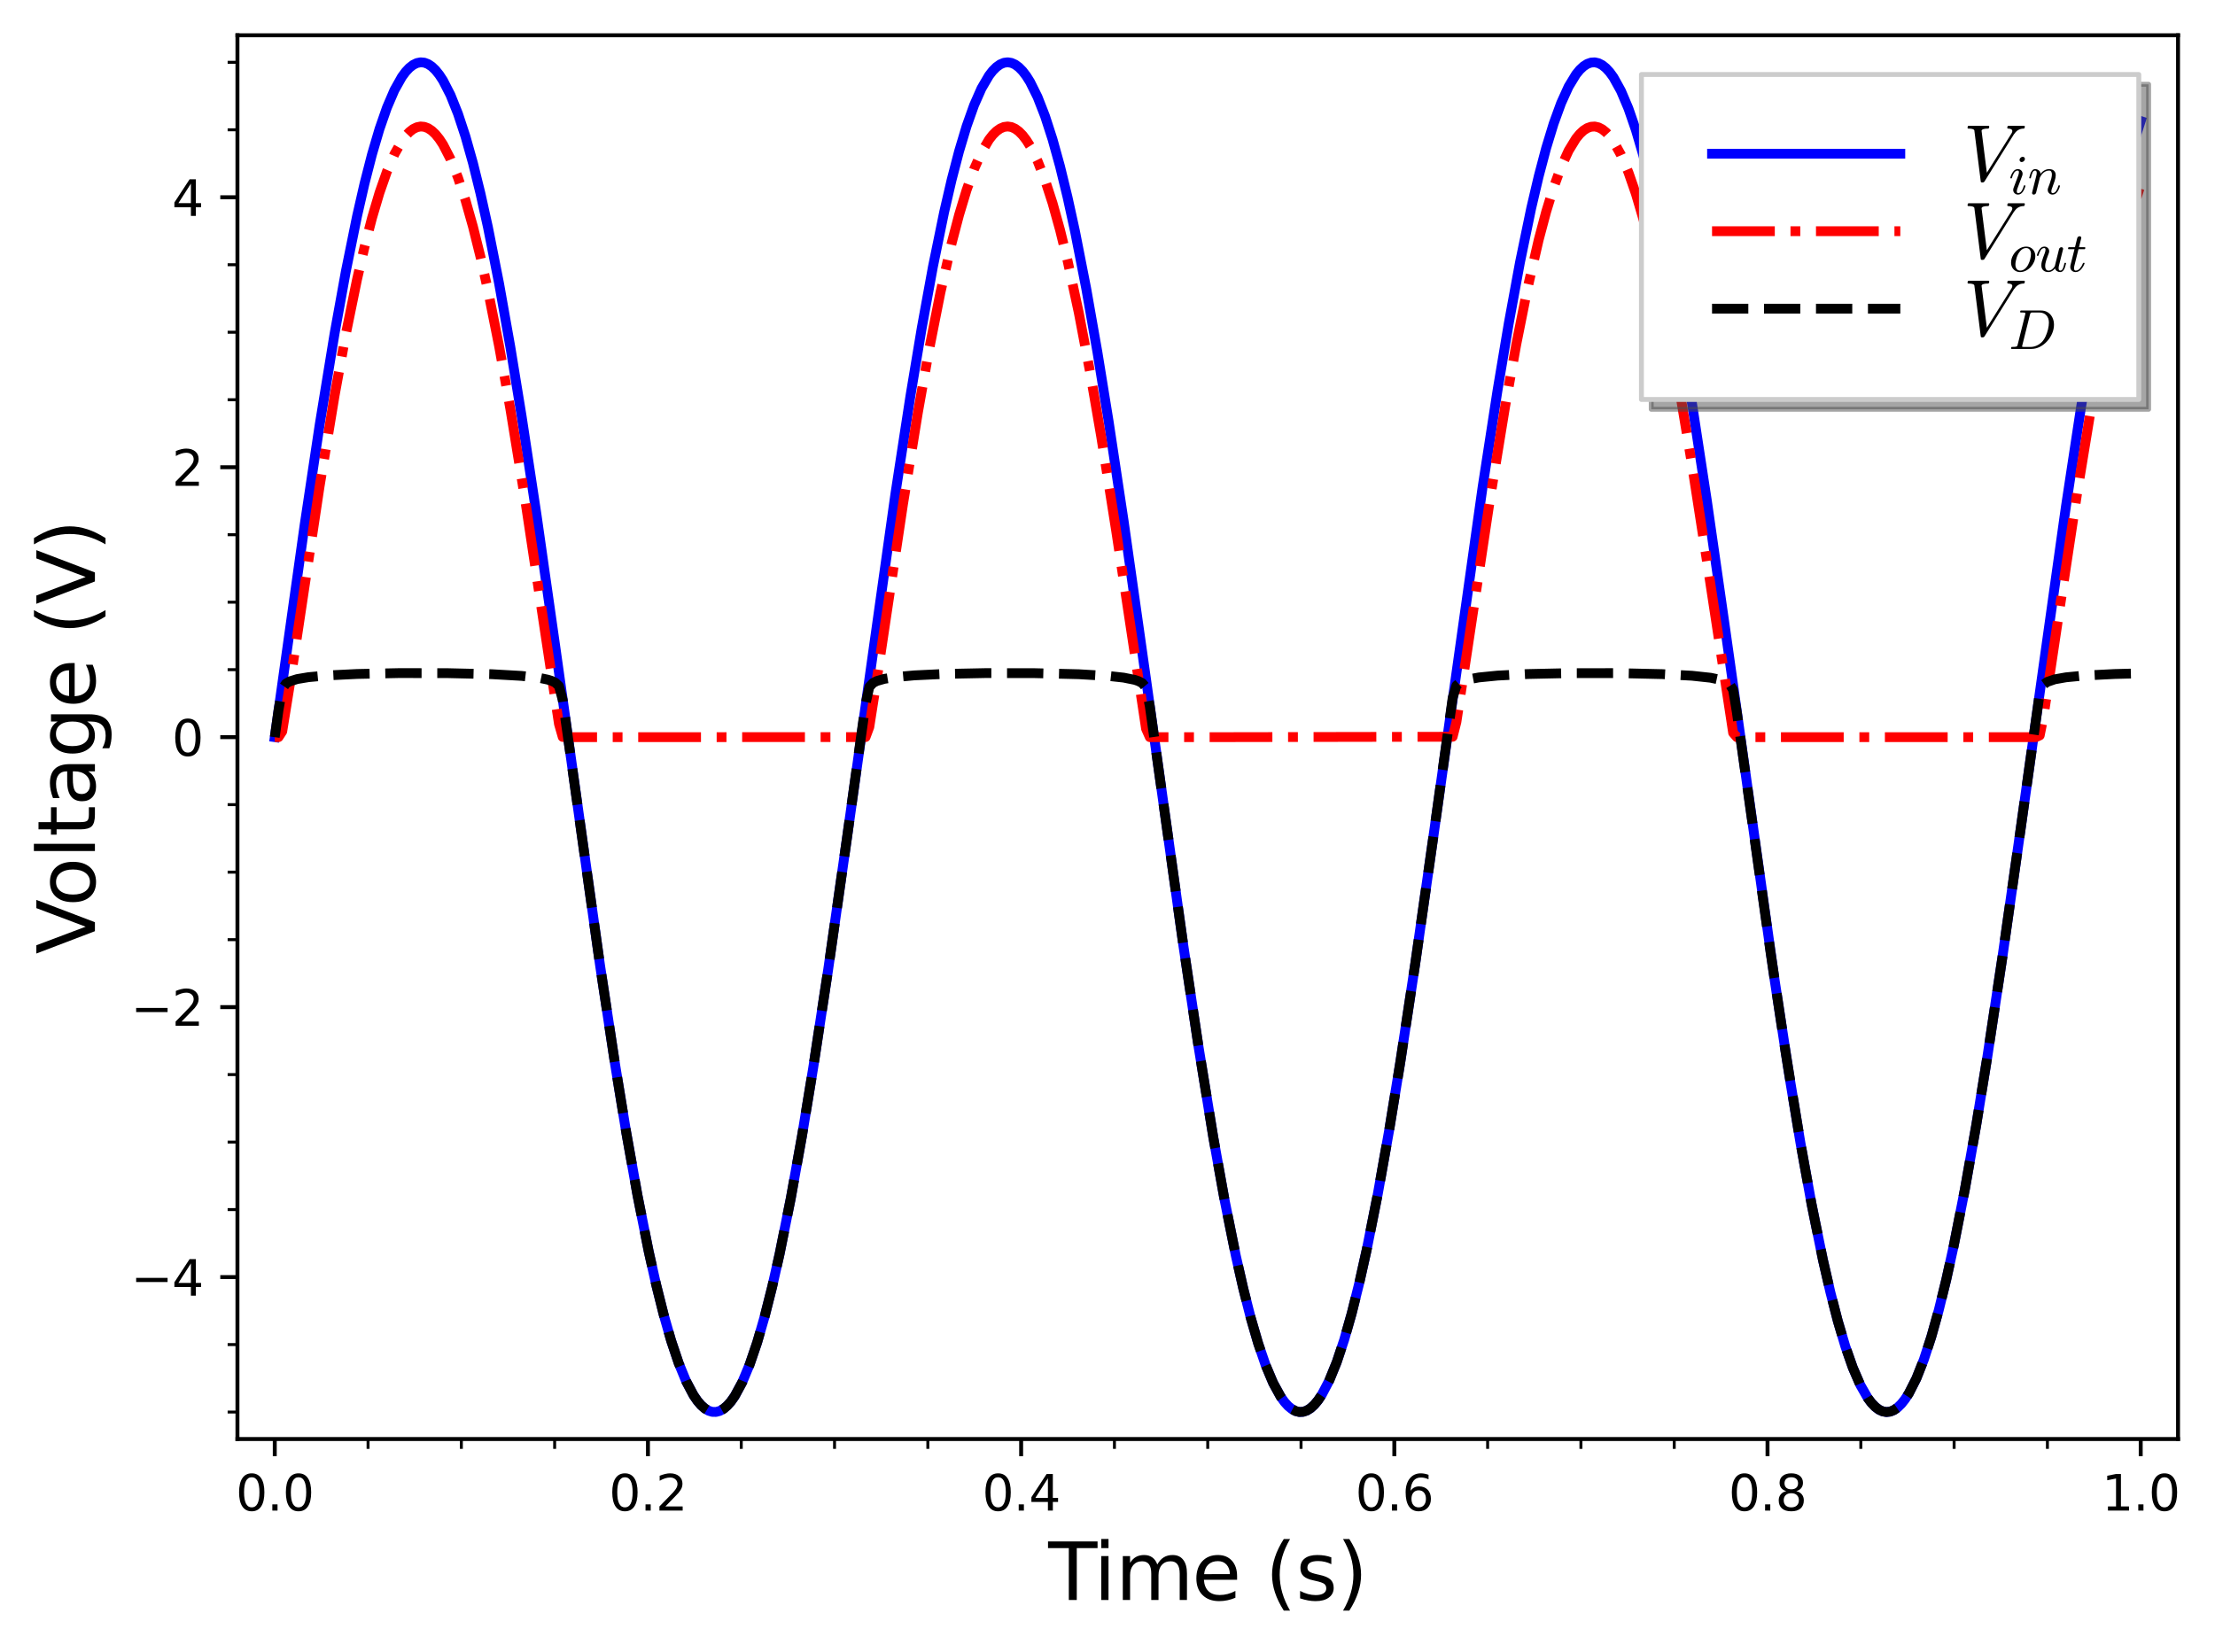 <?xml version="1.0" encoding="utf-8" standalone="no"?>
<!DOCTYPE svg PUBLIC "-//W3C//DTD SVG 1.1//EN"
  "http://www.w3.org/Graphics/SVG/1.1/DTD/svg11.dtd">
<svg xmlns:xlink="http://www.w3.org/1999/xlink" width="451.75pt" height="336.923pt" viewBox="0 0 451.75 336.923" xmlns="http://www.w3.org/2000/svg" version="1.1">
 <defs>
  <style type="text/css">*{stroke-linejoin: round; stroke-linecap: butt}</style>
 </defs>
 <g id="figure_1">
  <g id="patch_1">
   <path d="M 0 336.923 
L 451.75 336.923 
L 451.75 0 
L 0 0 
z
" style="fill: #ffffff"/>
  </g>
  <g id="axes_1">
   <g id="patch_2">
    <path d="M 48.427 293.56 
L 444.21 293.56 
L 444.21 7.2 
L 48.427 7.2 
z
" style="fill: #ffffff"/>
   </g>
   <g id="matplotlib.axis_1">
    <g id="xtick_1">
     <g id="line2d_1">
      <defs>
       <path id="m501d6cde63" d="M 0 0 
L 0 3.5 
" style="stroke: #000000; stroke-width: 0.8"/>
      </defs>
      <g>
       <use xlink:href="#m501d6cde63" x="56.038" y="293.56" style="stroke: #000000; stroke-width: 0.8"/>
      </g>
     </g>
     <g id="text_1">
      <!-- 0.0 -->
      <g transform="translate(48.087 308.158) scale(0.1 -0.1)">
       <defs>
        <path id="DejaVuSans-30" d="M 2034 4250 
Q 1547 4250 1301 3770 
Q 1056 3291 1056 2328 
Q 1056 1369 1301 889 
Q 1547 409 2034 409 
Q 2525 409 2770 889 
Q 3016 1369 3016 2328 
Q 3016 3291 2770 3770 
Q 2525 4250 2034 4250 
z
M 2034 4750 
Q 2819 4750 3233 4129 
Q 3647 3509 3647 2328 
Q 3647 1150 3233 529 
Q 2819 -91 2034 -91 
Q 1250 -91 836 529 
Q 422 1150 422 2328 
Q 422 3509 836 4129 
Q 1250 4750 2034 4750 
z
" transform="scale(0.016)"/>
        <path id="DejaVuSans-2e" d="M 684 794 
L 1344 794 
L 1344 0 
L 684 0 
L 684 794 
z
" transform="scale(0.016)"/>
       </defs>
       <use xlink:href="#DejaVuSans-30"/>
       <use xlink:href="#DejaVuSans-2e" x="63.623"/>
       <use xlink:href="#DejaVuSans-30" x="95.41"/>
      </g>
     </g>
    </g>
    <g id="xtick_2">
     <g id="line2d_2">
      <g>
       <use xlink:href="#m501d6cde63" x="132.15" y="293.56" style="stroke: #000000; stroke-width: 0.8"/>
      </g>
     </g>
     <g id="text_2">
      <!-- 0.2 -->
      <g transform="translate(124.199 308.158) scale(0.1 -0.1)">
       <defs>
        <path id="DejaVuSans-32" d="M 1228 531 
L 3431 531 
L 3431 0 
L 469 0 
L 469 531 
Q 828 903 1448 1529 
Q 2069 2156 2228 2338 
Q 2531 2678 2651 2914 
Q 2772 3150 2772 3378 
Q 2772 3750 2511 3984 
Q 2250 4219 1831 4219 
Q 1534 4219 1204 4116 
Q 875 4013 500 3803 
L 500 4441 
Q 881 4594 1212 4672 
Q 1544 4750 1819 4750 
Q 2544 4750 2975 4387 
Q 3406 4025 3406 3419 
Q 3406 3131 3298 2873 
Q 3191 2616 2906 2266 
Q 2828 2175 2409 1742 
Q 1991 1309 1228 531 
z
" transform="scale(0.016)"/>
       </defs>
       <use xlink:href="#DejaVuSans-30"/>
       <use xlink:href="#DejaVuSans-2e" x="63.623"/>
       <use xlink:href="#DejaVuSans-32" x="95.41"/>
      </g>
     </g>
    </g>
    <g id="xtick_3">
     <g id="line2d_3">
      <g>
       <use xlink:href="#m501d6cde63" x="208.263" y="293.56" style="stroke: #000000; stroke-width: 0.8"/>
      </g>
     </g>
     <g id="text_3">
      <!-- 0.4 -->
      <g transform="translate(200.311 308.158) scale(0.1 -0.1)">
       <defs>
        <path id="DejaVuSans-34" d="M 2419 4116 
L 825 1625 
L 2419 1625 
L 2419 4116 
z
M 2253 4666 
L 3047 4666 
L 3047 1625 
L 3713 1625 
L 3713 1100 
L 3047 1100 
L 3047 0 
L 2419 0 
L 2419 1100 
L 313 1100 
L 313 1709 
L 2253 4666 
z
" transform="scale(0.016)"/>
       </defs>
       <use xlink:href="#DejaVuSans-30"/>
       <use xlink:href="#DejaVuSans-2e" x="63.623"/>
       <use xlink:href="#DejaVuSans-34" x="95.41"/>
      </g>
     </g>
    </g>
    <g id="xtick_4">
     <g id="line2d_4">
      <g>
       <use xlink:href="#m501d6cde63" x="284.375" y="293.56" style="stroke: #000000; stroke-width: 0.8"/>
      </g>
     </g>
     <g id="text_4">
      <!-- 0.6 -->
      <g transform="translate(276.423 308.158) scale(0.1 -0.1)">
       <defs>
        <path id="DejaVuSans-36" d="M 2113 2584 
Q 1688 2584 1439 2293 
Q 1191 2003 1191 1497 
Q 1191 994 1439 701 
Q 1688 409 2113 409 
Q 2538 409 2786 701 
Q 3034 994 3034 1497 
Q 3034 2003 2786 2293 
Q 2538 2584 2113 2584 
z
M 3366 4563 
L 3366 3988 
Q 3128 4100 2886 4159 
Q 2644 4219 2406 4219 
Q 1781 4219 1451 3797 
Q 1122 3375 1075 2522 
Q 1259 2794 1537 2939 
Q 1816 3084 2150 3084 
Q 2853 3084 3261 2657 
Q 3669 2231 3669 1497 
Q 3669 778 3244 343 
Q 2819 -91 2113 -91 
Q 1303 -91 875 529 
Q 447 1150 447 2328 
Q 447 3434 972 4092 
Q 1497 4750 2381 4750 
Q 2619 4750 2861 4703 
Q 3103 4656 3366 4563 
z
" transform="scale(0.016)"/>
       </defs>
       <use xlink:href="#DejaVuSans-30"/>
       <use xlink:href="#DejaVuSans-2e" x="63.623"/>
       <use xlink:href="#DejaVuSans-36" x="95.41"/>
      </g>
     </g>
    </g>
    <g id="xtick_5">
     <g id="line2d_5">
      <g>
       <use xlink:href="#m501d6cde63" x="360.487" y="293.56" style="stroke: #000000; stroke-width: 0.8"/>
      </g>
     </g>
     <g id="text_5">
      <!-- 0.8 -->
      <g transform="translate(352.535 308.158) scale(0.1 -0.1)">
       <defs>
        <path id="DejaVuSans-38" d="M 2034 2216 
Q 1584 2216 1326 1975 
Q 1069 1734 1069 1313 
Q 1069 891 1326 650 
Q 1584 409 2034 409 
Q 2484 409 2743 651 
Q 3003 894 3003 1313 
Q 3003 1734 2745 1975 
Q 2488 2216 2034 2216 
z
M 1403 2484 
Q 997 2584 770 2862 
Q 544 3141 544 3541 
Q 544 4100 942 4425 
Q 1341 4750 2034 4750 
Q 2731 4750 3128 4425 
Q 3525 4100 3525 3541 
Q 3525 3141 3298 2862 
Q 3072 2584 2669 2484 
Q 3125 2378 3379 2068 
Q 3634 1759 3634 1313 
Q 3634 634 3220 271 
Q 2806 -91 2034 -91 
Q 1263 -91 848 271 
Q 434 634 434 1313 
Q 434 1759 690 2068 
Q 947 2378 1403 2484 
z
M 1172 3481 
Q 1172 3119 1398 2916 
Q 1625 2713 2034 2713 
Q 2441 2713 2670 2916 
Q 2900 3119 2900 3481 
Q 2900 3844 2670 4047 
Q 2441 4250 2034 4250 
Q 1625 4250 1398 4047 
Q 1172 3844 1172 3481 
z
" transform="scale(0.016)"/>
       </defs>
       <use xlink:href="#DejaVuSans-30"/>
       <use xlink:href="#DejaVuSans-2e" x="63.623"/>
       <use xlink:href="#DejaVuSans-38" x="95.41"/>
      </g>
     </g>
    </g>
    <g id="xtick_6">
     <g id="line2d_6">
      <g>
       <use xlink:href="#m501d6cde63" x="436.599" y="293.56" style="stroke: #000000; stroke-width: 0.8"/>
      </g>
     </g>
     <g id="text_6">
      <!-- 1.0 -->
      <g transform="translate(428.647 308.158) scale(0.1 -0.1)">
       <defs>
        <path id="DejaVuSans-31" d="M 794 531 
L 1825 531 
L 1825 4091 
L 703 3866 
L 703 4441 
L 1819 4666 
L 2450 4666 
L 2450 531 
L 3481 531 
L 3481 0 
L 794 0 
L 794 531 
z
" transform="scale(0.016)"/>
       </defs>
       <use xlink:href="#DejaVuSans-31"/>
       <use xlink:href="#DejaVuSans-2e" x="63.623"/>
       <use xlink:href="#DejaVuSans-30" x="95.41"/>
      </g>
     </g>
    </g>
    <g id="xtick_7">
     <g id="line2d_7">
      <defs>
       <path id="m58f96b4a41" d="M 0 0 
L 0 2 
" style="stroke: #000000; stroke-width: 0.6"/>
      </defs>
      <g>
       <use xlink:href="#m58f96b4a41" x="75.066" y="293.56" style="stroke: #000000; stroke-width: 0.6"/>
      </g>
     </g>
    </g>
    <g id="xtick_8">
     <g id="line2d_8">
      <g>
       <use xlink:href="#m58f96b4a41" x="94.094" y="293.56" style="stroke: #000000; stroke-width: 0.6"/>
      </g>
     </g>
    </g>
    <g id="xtick_9">
     <g id="line2d_9">
      <g>
       <use xlink:href="#m58f96b4a41" x="113.122" y="293.56" style="stroke: #000000; stroke-width: 0.6"/>
      </g>
     </g>
    </g>
    <g id="xtick_10">
     <g id="line2d_10">
      <g>
       <use xlink:href="#m58f96b4a41" x="151.178" y="293.56" style="stroke: #000000; stroke-width: 0.6"/>
      </g>
     </g>
    </g>
    <g id="xtick_11">
     <g id="line2d_11">
      <g>
       <use xlink:href="#m58f96b4a41" x="170.206" y="293.56" style="stroke: #000000; stroke-width: 0.6"/>
      </g>
     </g>
    </g>
    <g id="xtick_12">
     <g id="line2d_12">
      <g>
       <use xlink:href="#m58f96b4a41" x="189.234" y="293.56" style="stroke: #000000; stroke-width: 0.6"/>
      </g>
     </g>
    </g>
    <g id="xtick_13">
     <g id="line2d_13">
      <g>
       <use xlink:href="#m58f96b4a41" x="227.291" y="293.56" style="stroke: #000000; stroke-width: 0.6"/>
      </g>
     </g>
    </g>
    <g id="xtick_14">
     <g id="line2d_14">
      <g>
       <use xlink:href="#m58f96b4a41" x="246.319" y="293.56" style="stroke: #000000; stroke-width: 0.6"/>
      </g>
     </g>
    </g>
    <g id="xtick_15">
     <g id="line2d_15">
      <g>
       <use xlink:href="#m58f96b4a41" x="265.347" y="293.56" style="stroke: #000000; stroke-width: 0.6"/>
      </g>
     </g>
    </g>
    <g id="xtick_16">
     <g id="line2d_16">
      <g>
       <use xlink:href="#m58f96b4a41" x="303.403" y="293.56" style="stroke: #000000; stroke-width: 0.6"/>
      </g>
     </g>
    </g>
    <g id="xtick_17">
     <g id="line2d_17">
      <g>
       <use xlink:href="#m58f96b4a41" x="322.431" y="293.56" style="stroke: #000000; stroke-width: 0.6"/>
      </g>
     </g>
    </g>
    <g id="xtick_18">
     <g id="line2d_18">
      <g>
       <use xlink:href="#m58f96b4a41" x="341.459" y="293.56" style="stroke: #000000; stroke-width: 0.6"/>
      </g>
     </g>
    </g>
    <g id="xtick_19">
     <g id="line2d_19">
      <g>
       <use xlink:href="#m58f96b4a41" x="379.515" y="293.56" style="stroke: #000000; stroke-width: 0.6"/>
      </g>
     </g>
    </g>
    <g id="xtick_20">
     <g id="line2d_20">
      <g>
       <use xlink:href="#m58f96b4a41" x="398.543" y="293.56" style="stroke: #000000; stroke-width: 0.6"/>
      </g>
     </g>
    </g>
    <g id="xtick_21">
     <g id="line2d_21">
      <g>
       <use xlink:href="#m58f96b4a41" x="417.571" y="293.56" style="stroke: #000000; stroke-width: 0.6"/>
      </g>
     </g>
    </g>
    <g id="text_7">
     <!-- Time (s) -->
     <g transform="translate(213.792 326.396) scale(0.16 -0.16)">
      <defs>
       <path id="DejaVuSans-54" d="M -19 4666 
L 3928 4666 
L 3928 4134 
L 2272 4134 
L 2272 0 
L 1638 0 
L 1638 4134 
L -19 4134 
L -19 4666 
z
" transform="scale(0.016)"/>
       <path id="DejaVuSans-69" d="M 603 3500 
L 1178 3500 
L 1178 0 
L 603 0 
L 603 3500 
z
M 603 4863 
L 1178 4863 
L 1178 4134 
L 603 4134 
L 603 4863 
z
" transform="scale(0.016)"/>
       <path id="DejaVuSans-6d" d="M 3328 2828 
Q 3544 3216 3844 3400 
Q 4144 3584 4550 3584 
Q 5097 3584 5394 3201 
Q 5691 2819 5691 2113 
L 5691 0 
L 5113 0 
L 5113 2094 
Q 5113 2597 4934 2840 
Q 4756 3084 4391 3084 
Q 3944 3084 3684 2787 
Q 3425 2491 3425 1978 
L 3425 0 
L 2847 0 
L 2847 2094 
Q 2847 2600 2669 2842 
Q 2491 3084 2119 3084 
Q 1678 3084 1418 2786 
Q 1159 2488 1159 1978 
L 1159 0 
L 581 0 
L 581 3500 
L 1159 3500 
L 1159 2956 
Q 1356 3278 1631 3431 
Q 1906 3584 2284 3584 
Q 2666 3584 2933 3390 
Q 3200 3197 3328 2828 
z
" transform="scale(0.016)"/>
       <path id="DejaVuSans-65" d="M 3597 1894 
L 3597 1613 
L 953 1613 
Q 991 1019 1311 708 
Q 1631 397 2203 397 
Q 2534 397 2845 478 
Q 3156 559 3463 722 
L 3463 178 
Q 3153 47 2828 -22 
Q 2503 -91 2169 -91 
Q 1331 -91 842 396 
Q 353 884 353 1716 
Q 353 2575 817 3079 
Q 1281 3584 2069 3584 
Q 2775 3584 3186 3129 
Q 3597 2675 3597 1894 
z
M 3022 2063 
Q 3016 2534 2758 2815 
Q 2500 3097 2075 3097 
Q 1594 3097 1305 2825 
Q 1016 2553 972 2059 
L 3022 2063 
z
" transform="scale(0.016)"/>
       <path id="DejaVuSans-20" transform="scale(0.016)"/>
       <path id="DejaVuSans-28" d="M 1984 4856 
Q 1566 4138 1362 3434 
Q 1159 2731 1159 2009 
Q 1159 1288 1364 580 
Q 1569 -128 1984 -844 
L 1484 -844 
Q 1016 -109 783 600 
Q 550 1309 550 2009 
Q 550 2706 781 3412 
Q 1013 4119 1484 4856 
L 1984 4856 
z
" transform="scale(0.016)"/>
       <path id="DejaVuSans-73" d="M 2834 3397 
L 2834 2853 
Q 2591 2978 2328 3040 
Q 2066 3103 1784 3103 
Q 1356 3103 1142 2972 
Q 928 2841 928 2578 
Q 928 2378 1081 2264 
Q 1234 2150 1697 2047 
L 1894 2003 
Q 2506 1872 2764 1633 
Q 3022 1394 3022 966 
Q 3022 478 2636 193 
Q 2250 -91 1575 -91 
Q 1294 -91 989 -36 
Q 684 19 347 128 
L 347 722 
Q 666 556 975 473 
Q 1284 391 1588 391 
Q 1994 391 2212 530 
Q 2431 669 2431 922 
Q 2431 1156 2273 1281 
Q 2116 1406 1581 1522 
L 1381 1569 
Q 847 1681 609 1914 
Q 372 2147 372 2553 
Q 372 3047 722 3315 
Q 1072 3584 1716 3584 
Q 2034 3584 2315 3537 
Q 2597 3491 2834 3397 
z
" transform="scale(0.016)"/>
       <path id="DejaVuSans-29" d="M 513 4856 
L 1013 4856 
Q 1481 4119 1714 3412 
Q 1947 2706 1947 2009 
Q 1947 1309 1714 600 
Q 1481 -109 1013 -844 
L 513 -844 
Q 928 -128 1133 580 
Q 1338 1288 1338 2009 
Q 1338 2731 1133 3434 
Q 928 4138 513 4856 
z
" transform="scale(0.016)"/>
      </defs>
      <use xlink:href="#DejaVuSans-54"/>
      <use xlink:href="#DejaVuSans-69" x="57.959"/>
      <use xlink:href="#DejaVuSans-6d" x="85.742"/>
      <use xlink:href="#DejaVuSans-65" x="183.154"/>
      <use xlink:href="#DejaVuSans-20" x="244.678"/>
      <use xlink:href="#DejaVuSans-28" x="276.465"/>
      <use xlink:href="#DejaVuSans-73" x="315.479"/>
      <use xlink:href="#DejaVuSans-29" x="367.578"/>
     </g>
    </g>
   </g>
   <g id="matplotlib.axis_2">
    <g id="ytick_1">
     <g id="line2d_22">
      <defs>
       <path id="m6ef5756d25" d="M 0 0 
L -3.5 0 
" style="stroke: #000000; stroke-width: 0.8"/>
      </defs>
      <g>
       <use xlink:href="#m6ef5756d25" x="48.427" y="260.52" style="stroke: #000000; stroke-width: 0.8"/>
      </g>
     </g>
     <g id="text_8">
      <!-- −4 -->
      <g transform="translate(26.685 264.319) scale(0.1 -0.1)">
       <defs>
        <path id="DejaVuSans-2212" d="M 678 2272 
L 4684 2272 
L 4684 1741 
L 678 1741 
L 678 2272 
z
" transform="scale(0.016)"/>
       </defs>
       <use xlink:href="#DejaVuSans-2212"/>
       <use xlink:href="#DejaVuSans-34" x="83.789"/>
      </g>
     </g>
    </g>
    <g id="ytick_2">
     <g id="line2d_23">
      <g>
       <use xlink:href="#m6ef5756d25" x="48.427" y="205.45" style="stroke: #000000; stroke-width: 0.8"/>
      </g>
     </g>
     <g id="text_9">
      <!-- −2 -->
      <g transform="translate(26.685 209.249) scale(0.1 -0.1)">
       <use xlink:href="#DejaVuSans-2212"/>
       <use xlink:href="#DejaVuSans-32" x="83.789"/>
      </g>
     </g>
    </g>
    <g id="ytick_3">
     <g id="line2d_24">
      <g>
       <use xlink:href="#m6ef5756d25" x="48.427" y="150.381" style="stroke: #000000; stroke-width: 0.8"/>
      </g>
     </g>
     <g id="text_10">
      <!-- 0 -->
      <g transform="translate(35.065 154.18) scale(0.1 -0.1)">
       <use xlink:href="#DejaVuSans-30"/>
      </g>
     </g>
    </g>
    <g id="ytick_4">
     <g id="line2d_25">
      <g>
       <use xlink:href="#m6ef5756d25" x="48.427" y="95.311" style="stroke: #000000; stroke-width: 0.8"/>
      </g>
     </g>
     <g id="text_11">
      <!-- 2 -->
      <g transform="translate(35.065 99.11) scale(0.1 -0.1)">
       <use xlink:href="#DejaVuSans-32"/>
      </g>
     </g>
    </g>
    <g id="ytick_5">
     <g id="line2d_26">
      <g>
       <use xlink:href="#m6ef5756d25" x="48.427" y="40.241" style="stroke: #000000; stroke-width: 0.8"/>
      </g>
     </g>
     <g id="text_12">
      <!-- 4 -->
      <g transform="translate(35.065 44.041) scale(0.1 -0.1)">
       <use xlink:href="#DejaVuSans-34"/>
      </g>
     </g>
    </g>
    <g id="ytick_6">
     <g id="line2d_27">
      <defs>
       <path id="mb66efa5050" d="M 0 0 
L -2 0 
" style="stroke: #000000; stroke-width: 0.6"/>
      </defs>
      <g>
       <use xlink:href="#mb66efa5050" x="48.427" y="288.054" style="stroke: #000000; stroke-width: 0.6"/>
      </g>
     </g>
    </g>
    <g id="ytick_7">
     <g id="line2d_28">
      <g>
       <use xlink:href="#mb66efa5050" x="48.427" y="274.287" style="stroke: #000000; stroke-width: 0.6"/>
      </g>
     </g>
    </g>
    <g id="ytick_8">
     <g id="line2d_29">
      <g>
       <use xlink:href="#mb66efa5050" x="48.427" y="246.752" style="stroke: #000000; stroke-width: 0.6"/>
      </g>
     </g>
    </g>
    <g id="ytick_9">
     <g id="line2d_30">
      <g>
       <use xlink:href="#mb66efa5050" x="48.427" y="232.985" style="stroke: #000000; stroke-width: 0.6"/>
      </g>
     </g>
    </g>
    <g id="ytick_10">
     <g id="line2d_31">
      <g>
       <use xlink:href="#mb66efa5050" x="48.427" y="219.217" style="stroke: #000000; stroke-width: 0.6"/>
      </g>
     </g>
    </g>
    <g id="ytick_11">
     <g id="line2d_32">
      <g>
       <use xlink:href="#mb66efa5050" x="48.427" y="191.683" style="stroke: #000000; stroke-width: 0.6"/>
      </g>
     </g>
    </g>
    <g id="ytick_12">
     <g id="line2d_33">
      <g>
       <use xlink:href="#mb66efa5050" x="48.427" y="177.915" style="stroke: #000000; stroke-width: 0.6"/>
      </g>
     </g>
    </g>
    <g id="ytick_13">
     <g id="line2d_34">
      <g>
       <use xlink:href="#mb66efa5050" x="48.427" y="164.148" style="stroke: #000000; stroke-width: 0.6"/>
      </g>
     </g>
    </g>
    <g id="ytick_14">
     <g id="line2d_35">
      <g>
       <use xlink:href="#mb66efa5050" x="48.427" y="136.613" style="stroke: #000000; stroke-width: 0.6"/>
      </g>
     </g>
    </g>
    <g id="ytick_15">
     <g id="line2d_36">
      <g>
       <use xlink:href="#mb66efa5050" x="48.427" y="122.846" style="stroke: #000000; stroke-width: 0.6"/>
      </g>
     </g>
    </g>
    <g id="ytick_16">
     <g id="line2d_37">
      <g>
       <use xlink:href="#mb66efa5050" x="48.427" y="109.078" style="stroke: #000000; stroke-width: 0.6"/>
      </g>
     </g>
    </g>
    <g id="ytick_17">
     <g id="line2d_38">
      <g>
       <use xlink:href="#mb66efa5050" x="48.427" y="81.544" style="stroke: #000000; stroke-width: 0.6"/>
      </g>
     </g>
    </g>
    <g id="ytick_18">
     <g id="line2d_39">
      <g>
       <use xlink:href="#mb66efa5050" x="48.427" y="67.776" style="stroke: #000000; stroke-width: 0.6"/>
      </g>
     </g>
    </g>
    <g id="ytick_19">
     <g id="line2d_40">
      <g>
       <use xlink:href="#mb66efa5050" x="48.427" y="54.009" style="stroke: #000000; stroke-width: 0.6"/>
      </g>
     </g>
    </g>
    <g id="ytick_20">
     <g id="line2d_41">
      <g>
       <use xlink:href="#mb66efa5050" x="48.427" y="26.474" style="stroke: #000000; stroke-width: 0.6"/>
      </g>
     </g>
    </g>
    <g id="ytick_21">
     <g id="line2d_42">
      <g>
       <use xlink:href="#mb66efa5050" x="48.427" y="12.707" style="stroke: #000000; stroke-width: 0.6"/>
      </g>
     </g>
    </g>
    <g id="text_13">
     <!-- Voltage (V) -->
     <g transform="translate(19.358 194.648) rotate(-90) scale(0.16 -0.16)">
      <defs>
       <path id="DejaVuSans-56" d="M 1831 0 
L 50 4666 
L 709 4666 
L 2188 738 
L 3669 4666 
L 4325 4666 
L 2547 0 
L 1831 0 
z
" transform="scale(0.016)"/>
       <path id="DejaVuSans-6f" d="M 1959 3097 
Q 1497 3097 1228 2736 
Q 959 2375 959 1747 
Q 959 1119 1226 758 
Q 1494 397 1959 397 
Q 2419 397 2687 759 
Q 2956 1122 2956 1747 
Q 2956 2369 2687 2733 
Q 2419 3097 1959 3097 
z
M 1959 3584 
Q 2709 3584 3137 3096 
Q 3566 2609 3566 1747 
Q 3566 888 3137 398 
Q 2709 -91 1959 -91 
Q 1206 -91 779 398 
Q 353 888 353 1747 
Q 353 2609 779 3096 
Q 1206 3584 1959 3584 
z
" transform="scale(0.016)"/>
       <path id="DejaVuSans-6c" d="M 603 4863 
L 1178 4863 
L 1178 0 
L 603 0 
L 603 4863 
z
" transform="scale(0.016)"/>
       <path id="DejaVuSans-74" d="M 1172 4494 
L 1172 3500 
L 2356 3500 
L 2356 3053 
L 1172 3053 
L 1172 1153 
Q 1172 725 1289 603 
Q 1406 481 1766 481 
L 2356 481 
L 2356 0 
L 1766 0 
Q 1100 0 847 248 
Q 594 497 594 1153 
L 594 3053 
L 172 3053 
L 172 3500 
L 594 3500 
L 594 4494 
L 1172 4494 
z
" transform="scale(0.016)"/>
       <path id="DejaVuSans-61" d="M 2194 1759 
Q 1497 1759 1228 1600 
Q 959 1441 959 1056 
Q 959 750 1161 570 
Q 1363 391 1709 391 
Q 2188 391 2477 730 
Q 2766 1069 2766 1631 
L 2766 1759 
L 2194 1759 
z
M 3341 1997 
L 3341 0 
L 2766 0 
L 2766 531 
Q 2569 213 2275 61 
Q 1981 -91 1556 -91 
Q 1019 -91 701 211 
Q 384 513 384 1019 
Q 384 1609 779 1909 
Q 1175 2209 1959 2209 
L 2766 2209 
L 2766 2266 
Q 2766 2663 2505 2880 
Q 2244 3097 1772 3097 
Q 1472 3097 1187 3025 
Q 903 2953 641 2809 
L 641 3341 
Q 956 3463 1253 3523 
Q 1550 3584 1831 3584 
Q 2591 3584 2966 3190 
Q 3341 2797 3341 1997 
z
" transform="scale(0.016)"/>
       <path id="DejaVuSans-67" d="M 2906 1791 
Q 2906 2416 2648 2759 
Q 2391 3103 1925 3103 
Q 1463 3103 1205 2759 
Q 947 2416 947 1791 
Q 947 1169 1205 825 
Q 1463 481 1925 481 
Q 2391 481 2648 825 
Q 2906 1169 2906 1791 
z
M 3481 434 
Q 3481 -459 3084 -895 
Q 2688 -1331 1869 -1331 
Q 1566 -1331 1297 -1286 
Q 1028 -1241 775 -1147 
L 775 -588 
Q 1028 -725 1275 -790 
Q 1522 -856 1778 -856 
Q 2344 -856 2625 -561 
Q 2906 -266 2906 331 
L 2906 616 
Q 2728 306 2450 153 
Q 2172 0 1784 0 
Q 1141 0 747 490 
Q 353 981 353 1791 
Q 353 2603 747 3093 
Q 1141 3584 1784 3584 
Q 2172 3584 2450 3431 
Q 2728 3278 2906 2969 
L 2906 3500 
L 3481 3500 
L 3481 434 
z
" transform="scale(0.016)"/>
      </defs>
      <use xlink:href="#DejaVuSans-56"/>
      <use xlink:href="#DejaVuSans-6f" x="60.658"/>
      <use xlink:href="#DejaVuSans-6c" x="121.84"/>
      <use xlink:href="#DejaVuSans-74" x="149.623"/>
      <use xlink:href="#DejaVuSans-61" x="188.832"/>
      <use xlink:href="#DejaVuSans-67" x="250.111"/>
      <use xlink:href="#DejaVuSans-65" x="313.588"/>
      <use xlink:href="#DejaVuSans-20" x="375.111"/>
      <use xlink:href="#DejaVuSans-28" x="406.898"/>
      <use xlink:href="#DejaVuSans-56" x="445.912"/>
      <use xlink:href="#DejaVuSans-29" x="514.32"/>
     </g>
    </g>
   </g>
   <g id="line2d_43">
    <path d="M 56.038 150.381 
L 62.14 106.989 
L 65.19 86.688 
L 68.241 68.021 
L 70.529 55.382 
L 72.817 44.115 
L 74.342 37.448 
L 75.867 31.505 
L 77.392 26.326 
L 78.918 21.944 
L 80.443 18.386 
L 81.968 15.676 
L 82.731 14.645 
L 83.494 13.831 
L 84.256 13.237 
L 85.019 12.864 
L 85.782 12.711 
L 86.544 12.779 
L 87.307 13.068 
L 88.07 13.578 
L 88.832 14.308 
L 89.595 15.256 
L 90.357 16.421 
L 91.883 19.395 
L 93.408 23.209 
L 94.933 27.841 
L 96.459 33.259 
L 97.984 39.43 
L 99.509 46.313 
L 101.797 57.876 
L 104.085 70.775 
L 106.373 84.823 
L 109.424 104.99 
L 113.237 131.772 
L 122.389 196.991 
L 125.439 217.073 
L 127.727 231.038 
L 130.015 243.839 
L 132.303 255.29 
L 133.828 262.092 
L 135.354 268.177 
L 136.879 273.505 
L 138.404 278.042 
L 139.929 281.759 
L 141.455 284.633 
L 142.217 285.747 
L 142.98 286.644 
L 143.743 287.322 
L 144.505 287.78 
L 145.268 288.018 
L 146.031 288.034 
L 146.793 287.83 
L 147.556 287.404 
L 148.319 286.758 
L 149.081 285.894 
L 149.844 284.812 
L 151.369 282.001 
L 152.894 278.346 
L 154.42 273.868 
L 155.945 268.598 
L 157.47 262.568 
L 158.996 255.818 
L 161.284 244.438 
L 163.571 231.7 
L 165.859 217.787 
L 168.91 197.759 
L 172.723 171.08 
L 182.638 100.58 
L 185.688 80.729 
L 187.976 66.987 
L 190.264 54.45 
L 192.552 43.297 
L 194.077 36.712 
L 195.603 30.858 
L 197.128 25.77 
L 198.653 21.483 
L 200.178 18.024 
L 201.704 15.415 
L 202.466 14.434 
L 203.229 13.672 
L 203.992 13.13 
L 204.754 12.808 
L 205.517 12.707 
L 206.28 12.827 
L 207.042 13.168 
L 207.805 13.73 
L 208.568 14.51 
L 209.33 15.51 
L 210.093 16.725 
L 211.618 19.799 
L 213.143 23.711 
L 214.669 28.436 
L 216.194 33.945 
L 217.719 40.201 
L 219.245 47.165 
L 221.533 58.839 
L 223.82 71.834 
L 226.108 85.964 
L 229.159 106.214 
L 233.735 138.541 
L 241.361 192.995 
L 244.412 213.347 
L 247.463 232.083 
L 249.75 244.785 
L 252.038 256.124 
L 253.564 262.844 
L 255.089 268.841 
L 256.614 274.078 
L 258.14 278.521 
L 259.665 282.14 
L 261.19 284.914 
L 261.953 285.977 
L 262.715 286.823 
L 263.478 287.449 
L 264.241 287.856 
L 265.003 288.042 
L 265.766 288.006 
L 266.529 287.75 
L 267.291 287.272 
L 268.054 286.575 
L 268.817 285.66 
L 269.579 284.526 
L 271.105 281.616 
L 272.63 277.863 
L 274.155 273.291 
L 275.68 267.929 
L 277.206 261.813 
L 278.731 254.981 
L 281.019 243.489 
L 283.307 230.652 
L 285.595 216.656 
L 288.645 196.542 
L 292.459 169.799 
L 302.373 99.376 
L 305.424 79.616 
L 307.712 65.961 
L 309.999 53.526 
L 312.287 42.489 
L 313.813 35.987 
L 315.338 30.221 
L 316.863 25.226 
L 318.389 21.034 
L 319.914 17.674 
L 321.439 15.165 
L 322.202 14.236 
L 322.964 13.525 
L 323.727 13.035 
L 324.49 12.764 
L 325.252 12.715 
L 326.015 12.887 
L 326.778 13.28 
L 327.54 13.893 
L 328.303 14.725 
L 329.066 15.775 
L 330.591 18.522 
L 332.116 22.116 
L 333.641 26.533 
L 335.167 31.746 
L 336.692 37.721 
L 338.217 44.419 
L 340.505 55.728 
L 342.793 68.403 
L 345.081 82.262 
L 348.132 102.235 
L 351.945 128.873 
L 361.859 199.418 
L 364.91 219.325 
L 367.198 233.121 
L 369.486 245.723 
L 371.774 256.948 
L 373.299 263.585 
L 374.824 269.496 
L 376.35 274.641 
L 377.875 278.988 
L 379.4 282.51 
L 380.926 285.182 
L 381.688 286.195 
L 382.451 286.99 
L 383.213 287.565 
L 383.976 287.919 
L 384.739 288.053 
L 385.501 287.966 
L 386.264 287.657 
L 387.027 287.129 
L 387.789 286.38 
L 388.552 285.413 
L 389.315 284.229 
L 390.84 281.219 
L 392.365 277.368 
L 393.891 272.702 
L 395.416 267.251 
L 396.941 261.048 
L 398.466 254.135 
L 400.754 242.531 
L 403.042 229.597 
L 405.33 215.518 
L 408.381 195.321 
L 412.194 168.517 
L 421.346 103.322 
L 424.396 83.272 
L 426.684 69.337 
L 428.972 56.573 
L 431.26 45.163 
L 432.785 38.391 
L 434.311 32.338 
L 435.836 27.044 
L 436.599 24.692 
L 436.599 24.692 
" clip-path="url(#p943228dafd)" style="fill: none; stroke: #0000ff; stroke-width: 2; stroke-linecap: square"/>
   </g>
   <g id="line2d_44">
    <path d="M 56.038 150.381 
L 56.801 150.378 
L 57.564 149.206 
L 59.089 139.782 
L 65.19 99.162 
L 68.241 80.709 
L 70.529 68.185 
L 72.817 57.007 
L 74.342 50.387 
L 75.867 44.484 
L 77.392 39.338 
L 78.918 34.982 
L 80.443 31.446 
L 81.968 28.752 
L 82.731 27.726 
L 83.494 26.917 
L 84.256 26.327 
L 85.019 25.955 
L 85.782 25.803 
L 86.544 25.871 
L 87.307 26.158 
L 88.07 26.665 
L 88.832 27.391 
L 89.595 28.334 
L 90.357 29.492 
L 91.883 32.448 
L 93.408 36.241 
L 94.933 40.843 
L 96.459 46.227 
L 97.984 52.355 
L 99.509 59.188 
L 101.797 70.658 
L 104.085 83.435 
L 107.136 102.159 
L 110.949 127.459 
L 113.999 147.681 
L 114.762 150.336 
L 117.05 150.381 
L 176.536 150.366 
L 177.299 148.31 
L 178.824 138.58 
L 184.163 102.884 
L 187.213 84.097 
L 189.501 71.26 
L 191.789 59.722 
L 194.077 49.657 
L 195.603 43.841 
L 197.128 38.786 
L 198.653 34.525 
L 200.178 31.086 
L 201.704 28.492 
L 202.466 27.517 
L 203.229 26.759 
L 203.992 26.22 
L 204.754 25.899 
L 205.517 25.799 
L 206.28 25.918 
L 207.042 26.258 
L 207.805 26.816 
L 208.568 27.592 
L 209.33 28.586 
L 210.093 29.795 
L 211.618 32.85 
L 213.143 36.739 
L 214.669 41.435 
L 216.194 46.908 
L 217.719 53.121 
L 220.007 63.738 
L 222.295 75.768 
L 224.583 89.028 
L 227.634 108.252 
L 233.735 148.657 
L 234.498 150.373 
L 246.7 150.381 
L 296.272 150.296 
L 297.034 147.299 
L 299.322 132.198 
L 303.898 101.738 
L 306.949 83.051 
L 309.237 70.309 
L 311.525 58.88 
L 313.813 48.937 
L 315.338 43.208 
L 316.863 38.244 
L 318.389 34.079 
L 319.914 30.738 
L 321.439 28.244 
L 322.202 27.32 
L 322.964 26.613 
L 323.727 26.125 
L 324.49 25.856 
L 325.252 25.807 
L 326.015 25.978 
L 326.778 26.369 
L 327.54 26.978 
L 328.303 27.806 
L 329.066 28.85 
L 330.591 31.581 
L 332.116 35.154 
L 333.641 39.544 
L 335.167 44.724 
L 336.692 50.658 
L 338.217 57.308 
L 340.505 68.528 
L 342.793 81.087 
L 345.081 94.793 
L 348.132 114.462 
L 353.47 149.489 
L 354.233 150.379 
L 415.245 150.38 
L 416.007 150.019 
L 416.77 146.22 
L 419.82 125.797 
L 423.634 100.597 
L 426.684 82.012 
L 428.972 69.366 
L 431.26 58.047 
L 432.785 51.324 
L 434.311 45.312 
L 435.836 40.052 
L 436.599 37.714 
L 436.599 37.714 
" clip-path="url(#p943228dafd)" style="fill: none; stroke-dasharray: 12.8,3.2,2,3.2; stroke-dashoffset: 0; stroke: #ff0000; stroke-width: 2"/>
   </g>
   <g id="line2d_45">
    <path d="M 56.038 150.381 
L 56.801 144.866 
L 57.564 140.531 
L 58.326 139.447 
L 59.089 139.002 
L 60.614 138.528 
L 62.902 138.145 
L 66.715 137.789 
L 72.817 137.489 
L 81.206 137.312 
L 91.12 137.317 
L 100.272 137.534 
L 106.373 137.882 
L 110.186 138.324 
L 111.712 138.644 
L 112.474 138.883 
L 113.237 139.245 
L 113.999 139.952 
L 114.762 142.799 
L 122.389 196.991 
L 125.439 217.073 
L 127.727 231.038 
L 130.015 243.839 
L 132.303 255.29 
L 133.828 262.092 
L 135.354 268.177 
L 136.879 273.505 
L 138.404 278.042 
L 139.929 281.759 
L 141.455 284.633 
L 142.217 285.747 
L 142.98 286.644 
L 143.743 287.322 
L 144.505 287.78 
L 145.268 288.018 
L 146.031 288.034 
L 146.793 287.83 
L 147.556 287.404 
L 148.319 286.758 
L 149.081 285.894 
L 149.844 284.812 
L 151.369 282.001 
L 152.894 278.346 
L 154.42 273.868 
L 155.945 268.598 
L 157.47 262.568 
L 158.996 255.818 
L 161.284 244.438 
L 163.571 231.7 
L 165.859 217.787 
L 168.91 197.759 
L 172.723 171.08 
L 176.536 143.586 
L 177.299 140.137 
L 178.062 139.317 
L 178.824 138.927 
L 180.35 138.489 
L 182.638 138.122 
L 186.451 137.776 
L 192.552 137.483 
L 200.941 137.31 
L 210.856 137.319 
L 220.007 137.541 
L 226.108 137.897 
L 229.159 138.233 
L 231.447 138.693 
L 232.21 138.954 
L 232.972 139.362 
L 233.735 140.265 
L 234.498 144.054 
L 241.361 192.995 
L 244.412 213.347 
L 247.463 232.083 
L 249.75 244.785 
L 252.038 256.124 
L 253.564 262.844 
L 255.089 268.841 
L 256.614 274.078 
L 258.14 278.521 
L 259.665 282.14 
L 261.19 284.914 
L 261.953 285.977 
L 262.715 286.823 
L 263.478 287.449 
L 264.241 287.856 
L 265.003 288.042 
L 265.766 288.006 
L 266.529 287.75 
L 267.291 287.272 
L 268.054 286.575 
L 268.817 285.66 
L 269.579 284.526 
L 271.105 281.616 
L 272.63 277.863 
L 274.155 273.291 
L 275.68 267.929 
L 277.206 261.813 
L 278.731 254.981 
L 281.019 243.489 
L 283.307 230.652 
L 285.595 216.656 
L 288.645 196.542 
L 292.459 169.799 
L 296.272 142.363 
L 297.034 139.86 
L 297.797 139.205 
L 299.322 138.626 
L 301.61 138.198 
L 305.424 137.818 
L 311.525 137.503 
L 319.914 137.317 
L 329.828 137.313 
L 338.98 137.518 
L 345.081 137.849 
L 348.894 138.26 
L 351.182 138.746 
L 351.945 139.031 
L 352.708 139.502 
L 353.47 140.723 
L 354.233 145.341 
L 361.097 194.224 
L 364.147 214.495 
L 367.198 233.121 
L 369.486 245.723 
L 371.774 256.948 
L 373.299 263.585 
L 374.824 269.495 
L 376.35 274.641 
L 377.875 278.988 
L 379.4 282.51 
L 380.926 285.182 
L 381.688 286.195 
L 382.451 286.99 
L 383.213 287.565 
L 383.976 287.919 
L 384.739 288.053 
L 385.501 287.966 
L 386.264 287.657 
L 387.027 287.129 
L 387.789 286.38 
L 388.552 285.413 
L 389.315 284.229 
L 390.84 281.219 
L 392.365 277.368 
L 393.891 272.702 
L 395.416 267.251 
L 396.941 261.048 
L 398.466 254.135 
L 400.754 242.531 
L 403.042 229.597 
L 405.33 215.518 
L 408.381 195.321 
L 412.194 168.517 
L 416.007 141.349 
L 416.77 139.652 
L 417.533 139.108 
L 419.058 138.581 
L 421.346 138.174 
L 425.159 137.805 
L 431.26 137.497 
L 436.599 137.358 
L 436.599 137.358 
" clip-path="url(#p943228dafd)" style="fill: none; stroke-dasharray: 7.4,3.2; stroke-dashoffset: 0; stroke: #000000; stroke-width: 2"/>
   </g>
   <g id="patch_3">
    <path d="M 48.427 293.56 
L 48.427 7.2 
" style="fill: none; stroke: #000000; stroke-width: 0.8; stroke-linejoin: miter; stroke-linecap: square"/>
   </g>
   <g id="patch_4">
    <path d="M 444.21 293.56 
L 444.21 7.2 
" style="fill: none; stroke: #000000; stroke-width: 0.8; stroke-linejoin: miter; stroke-linecap: square"/>
   </g>
   <g id="patch_5">
    <path d="M 48.427 293.56 
L 444.21 293.56 
" style="fill: none; stroke: #000000; stroke-width: 0.8; stroke-linejoin: miter; stroke-linecap: square"/>
   </g>
   <g id="patch_6">
    <path d="M 48.427 7.2 
L 444.21 7.2 
" style="fill: none; stroke: #000000; stroke-width: 0.8; stroke-linejoin: miter; stroke-linecap: square"/>
   </g>
   <g id="legend_1">
    <g id="patch_7">
     <path d="M 336.77 83.495 
L 438.21 83.495 
L 438.21 17.2 
L 336.77 17.2 
z
" style="fill: #4c4c4c; opacity: 0.5; stroke: #4c4c4c; stroke-linejoin: miter"/>
    </g>
    <g id="patch_8">
     <path d="M 334.77 81.495 
L 436.21 81.495 
L 436.21 15.2 
L 334.77 15.2 
z
" style="fill: #ffffff; stroke: #cccccc; stroke-linejoin: miter"/>
    </g>
    <g id="line2d_46">
     <path d="M 349.17 31.358 
L 387.57 31.358 
" style="fill: none; stroke: #0000ff; stroke-width: 2; stroke-linecap: square"/>
    </g>
    <g id="text_14">
     <!-- $V_{in}$ -->
     <g transform="translate(400.37 36.958) scale(0.16 -0.16)">
      <defs>
       <path id="Cmmi10-56" d="M 1409 -72 
L 897 4006 
Q 850 4147 416 4147 
Q 353 4147 353 4231 
Q 366 4300 384 4336 
Q 403 4372 459 4372 
L 2022 4372 
Q 2056 4372 2072 4347 
Q 2088 4322 2088 4288 
Q 2063 4147 2003 4147 
Q 1503 4147 1472 3975 
L 1894 628 
L 3866 3775 
Q 3922 3881 3922 3944 
Q 3922 4056 3820 4101 
Q 3719 4147 3584 4147 
Q 3519 4147 3519 4231 
Q 3531 4281 3540 4309 
Q 3550 4338 3569 4355 
Q 3588 4372 3628 4372 
L 4863 4372 
Q 4922 4372 4922 4288 
Q 4897 4147 4838 4147 
Q 4356 4147 4084 3725 
Q 4072 3713 4063 3713 
L 1703 -72 
Q 1656 -141 1581 -141 
L 1491 -141 
Q 1419 -141 1409 -72 
z
" transform="scale(0.016)"/>
       <path id="Cmmi10-69" d="M 500 459 
Q 500 578 550 709 
L 1069 2088 
Q 1153 2322 1153 2472 
Q 1153 2663 1013 2663 
Q 759 2663 595 2402 
Q 431 2141 353 1819 
Q 341 1778 300 1778 
L 225 1778 
Q 172 1778 172 1838 
L 172 1856 
Q 275 2238 487 2533 
Q 700 2828 1025 2828 
Q 1253 2828 1411 2678 
Q 1569 2528 1569 2297 
Q 1569 2178 1516 2047 
L 997 672 
Q 909 459 909 288 
Q 909 97 1056 97 
Q 1306 97 1473 364 
Q 1641 631 1709 941 
Q 1722 978 1759 978 
L 1838 978 
Q 1863 978 1878 961 
Q 1894 944 1894 922 
Q 1894 916 1888 903 
Q 1800 541 1583 234 
Q 1366 -72 1044 -72 
Q 819 -72 659 83 
Q 500 238 500 459 
z
M 1222 3878 
Q 1222 4013 1334 4122 
Q 1447 4231 1581 4231 
Q 1691 4231 1761 4164 
Q 1831 4097 1831 3994 
Q 1831 3850 1717 3742 
Q 1603 3634 1466 3634 
Q 1363 3634 1292 3704 
Q 1222 3775 1222 3878 
z
" transform="scale(0.016)"/>
       <path id="Cmmi10-6e" d="M 494 109 
Q 494 147 500 166 
L 978 2075 
Q 1025 2253 1025 2388 
Q 1025 2663 838 2663 
Q 638 2663 541 2423 
Q 444 2184 353 1819 
Q 353 1800 334 1789 
Q 316 1778 300 1778 
L 225 1778 
Q 203 1778 187 1801 
Q 172 1825 172 1844 
Q 241 2122 305 2315 
Q 369 2509 505 2668 
Q 641 2828 844 2828 
Q 1084 2828 1268 2676 
Q 1453 2525 1453 2291 
Q 1644 2541 1900 2684 
Q 2156 2828 2444 2828 
Q 2672 2828 2837 2750 
Q 3003 2672 3095 2514 
Q 3188 2356 3188 2138 
Q 3188 1875 3070 1503 
Q 2953 1131 2778 672 
Q 2688 463 2688 288 
Q 2688 97 2834 97 
Q 3084 97 3251 365 
Q 3419 634 3488 941 
Q 3500 978 3541 978 
L 3616 978 
Q 3641 978 3658 962 
Q 3675 947 3675 922 
Q 3675 916 3669 903 
Q 3581 541 3364 234 
Q 3147 -72 2822 -72 
Q 2597 -72 2437 83 
Q 2278 238 2278 459 
Q 2278 578 2328 709 
Q 2409 919 2514 1209 
Q 2619 1500 2686 1765 
Q 2753 2031 2753 2234 
Q 2753 2413 2679 2538 
Q 2606 2663 2431 2663 
Q 2197 2663 2000 2559 
Q 1803 2456 1656 2286 
Q 1509 2116 1388 1881 
L 953 141 
Q 931 53 854 -9 
Q 778 -72 684 -72 
Q 606 -72 550 -22 
Q 494 28 494 109 
z
" transform="scale(0.016)"/>
      </defs>
      <use xlink:href="#Cmmi10-56" transform="translate(0 0.688)"/>
      <use xlink:href="#Cmmi10-69" transform="translate(58.301 -16.319) scale(0.7)"/>
      <use xlink:href="#Cmmi10-6e" transform="translate(82.397 -16.319) scale(0.7)"/>
     </g>
    </g>
    <g id="line2d_47">
     <path d="M 349.17 47.163 
L 387.57 47.163 
" style="fill: none; stroke-dasharray: 12.8,3.2,2,3.2; stroke-dashoffset: 0; stroke: #ff0000; stroke-width: 2"/>
    </g>
    <g id="text_15">
     <!-- $V_{out}$ -->
     <g transform="translate(400.37 52.763) scale(0.16 -0.16)">
      <defs>
       <path id="Cmmi10-6f" d="M 1288 -72 
Q 984 -72 748 72 
Q 513 216 384 459 
Q 256 703 256 1013 
Q 256 1447 498 1872 
Q 741 2297 1142 2562 
Q 1544 2828 1984 2828 
Q 2222 2828 2408 2747 
Q 2594 2666 2731 2519 
Q 2869 2372 2942 2175 
Q 3016 1978 3016 1747 
Q 3016 1413 2875 1089 
Q 2734 766 2489 502 
Q 2244 238 1928 83 
Q 1613 -72 1288 -72 
z
M 1300 97 
Q 1584 97 1820 290 
Q 2056 484 2207 779 
Q 2359 1075 2440 1403 
Q 2522 1731 2522 1997 
Q 2522 2275 2383 2469 
Q 2244 2663 1972 2663 
Q 1597 2663 1315 2342 
Q 1034 2022 892 1576 
Q 750 1131 750 763 
Q 750 484 892 290 
Q 1034 97 1300 97 
z
" transform="scale(0.016)"/>
       <path id="Cmmi10-75" d="M 678 697 
Q 678 906 734 1126 
Q 791 1347 892 1617 
Q 994 1888 1069 2088 
Q 1153 2322 1153 2472 
Q 1153 2663 1013 2663 
Q 759 2663 595 2402 
Q 431 2141 353 1819 
Q 341 1778 300 1778 
L 225 1778 
Q 172 1778 172 1838 
L 172 1856 
Q 275 2238 487 2533 
Q 700 2828 1025 2828 
Q 1253 2828 1411 2678 
Q 1569 2528 1569 2297 
Q 1569 2178 1516 2047 
Q 1488 1969 1388 1706 
Q 1288 1444 1234 1272 
Q 1181 1100 1147 934 
Q 1113 769 1113 603 
Q 1113 391 1203 244 
Q 1294 97 1497 97 
Q 1906 97 2216 603 
Q 2222 628 2226 651 
Q 2231 675 2234 697 
L 2694 2553 
Q 2716 2638 2794 2698 
Q 2872 2759 2963 2759 
Q 3041 2759 3098 2709 
Q 3156 2659 3156 2578 
Q 3156 2541 3150 2528 
L 2688 684 
Q 2644 494 2644 372 
Q 2644 97 2828 97 
Q 3034 97 3136 351 
Q 3238 606 3309 941 
Q 3322 978 3359 978 
L 3438 978 
Q 3463 978 3478 956 
Q 3494 934 3494 916 
Q 3425 641 3361 444 
Q 3297 247 3159 87 
Q 3022 -72 2816 -72 
Q 2613 -72 2452 39 
Q 2291 150 2234 341 
Q 2088 153 1894 40 
Q 1700 -72 1484 -72 
Q 1116 -72 897 129 
Q 678 331 678 697 
z
" transform="scale(0.016)"/>
       <path id="Cmmi10-74" d="M 397 519 
Q 397 613 416 697 
L 878 2534 
L 206 2534 
Q 141 2534 141 2619 
Q 166 2759 225 2759 
L 934 2759 
L 1191 3803 
Q 1216 3888 1291 3947 
Q 1366 4006 1459 4006 
Q 1541 4006 1595 3957 
Q 1650 3909 1650 3828 
Q 1650 3809 1648 3798 
Q 1647 3788 1644 3775 
L 1388 2759 
L 2047 2759 
Q 2113 2759 2113 2675 
Q 2109 2659 2100 2621 
Q 2091 2584 2075 2559 
Q 2059 2534 2028 2534 
L 1331 2534 
L 872 684 
Q 825 503 825 372 
Q 825 97 1013 97 
Q 1294 97 1511 361 
Q 1728 625 1844 941 
Q 1869 978 1894 978 
L 1972 978 
Q 1997 978 2012 961 
Q 2028 944 2028 922 
Q 2028 909 2022 903 
Q 1881 516 1612 222 
Q 1344 -72 997 -72 
Q 744 -72 570 93 
Q 397 259 397 519 
z
" transform="scale(0.016)"/>
      </defs>
      <use xlink:href="#Cmmi10-56" transform="translate(0 0.688)"/>
      <use xlink:href="#Cmmi10-6f" transform="translate(58.301 -16.319) scale(0.7)"/>
      <use xlink:href="#Cmmi10-75" transform="translate(92.173 -16.319) scale(0.7)"/>
      <use xlink:href="#Cmmi10-74" transform="translate(132.197 -16.319) scale(0.7)"/>
     </g>
    </g>
    <g id="line2d_48">
     <path d="M 349.17 62.968 
L 387.57 62.968 
" style="fill: none; stroke-dasharray: 7.4,3.2; stroke-dashoffset: 0; stroke: #000000; stroke-width: 2"/>
    </g>
    <g id="text_16">
     <!-- $V_D$ -->
     <g transform="translate(400.37 68.567) scale(0.16 -0.16)">
      <defs>
       <path id="Cmmi10-44" d="M 313 0 
Q 250 0 250 84 
Q 253 100 262 139 
Q 272 178 289 201 
Q 306 225 331 225 
Q 722 225 878 269 
Q 959 297 997 441 
L 1875 3956 
Q 1888 4019 1888 4044 
Q 1888 4113 1813 4122 
Q 1691 4147 1350 4147 
Q 1288 4147 1288 4231 
Q 1291 4247 1300 4286 
Q 1309 4325 1326 4348 
Q 1344 4372 1369 4372 
L 3669 4372 
Q 4116 4372 4450 4155 
Q 4784 3938 4962 3570 
Q 5141 3203 5141 2759 
Q 5141 2269 4937 1778 
Q 4734 1288 4368 881 
Q 4003 475 3534 237 
Q 3066 0 2572 0 
L 313 0 
z
M 1509 275 
Q 1509 225 1728 225 
L 2472 225 
Q 2828 225 3159 372 
Q 3491 519 3750 775 
Q 3991 1016 4175 1406 
Q 4359 1797 4461 2222 
Q 4563 2647 4563 3003 
Q 4563 3263 4486 3472 
Q 4409 3681 4270 3831 
Q 4131 3981 3922 4064 
Q 3713 4147 3450 4147 
L 2747 4147 
Q 2572 4147 2515 4117 
Q 2459 4088 2413 3928 
L 1538 416 
Q 1509 338 1509 275 
z
" transform="scale(0.016)"/>
      </defs>
      <use xlink:href="#Cmmi10-56" transform="translate(0 0.688)"/>
      <use xlink:href="#Cmmi10-44" transform="translate(58.301 -16.319) scale(0.7)"/>
     </g>
    </g>
   </g>
  </g>
 </g>
 <defs>
  <clipPath id="p943228dafd">
   <rect x="48.427" y="7.2" width="395.783" height="286.36"/>
  </clipPath>
 </defs>
</svg>
